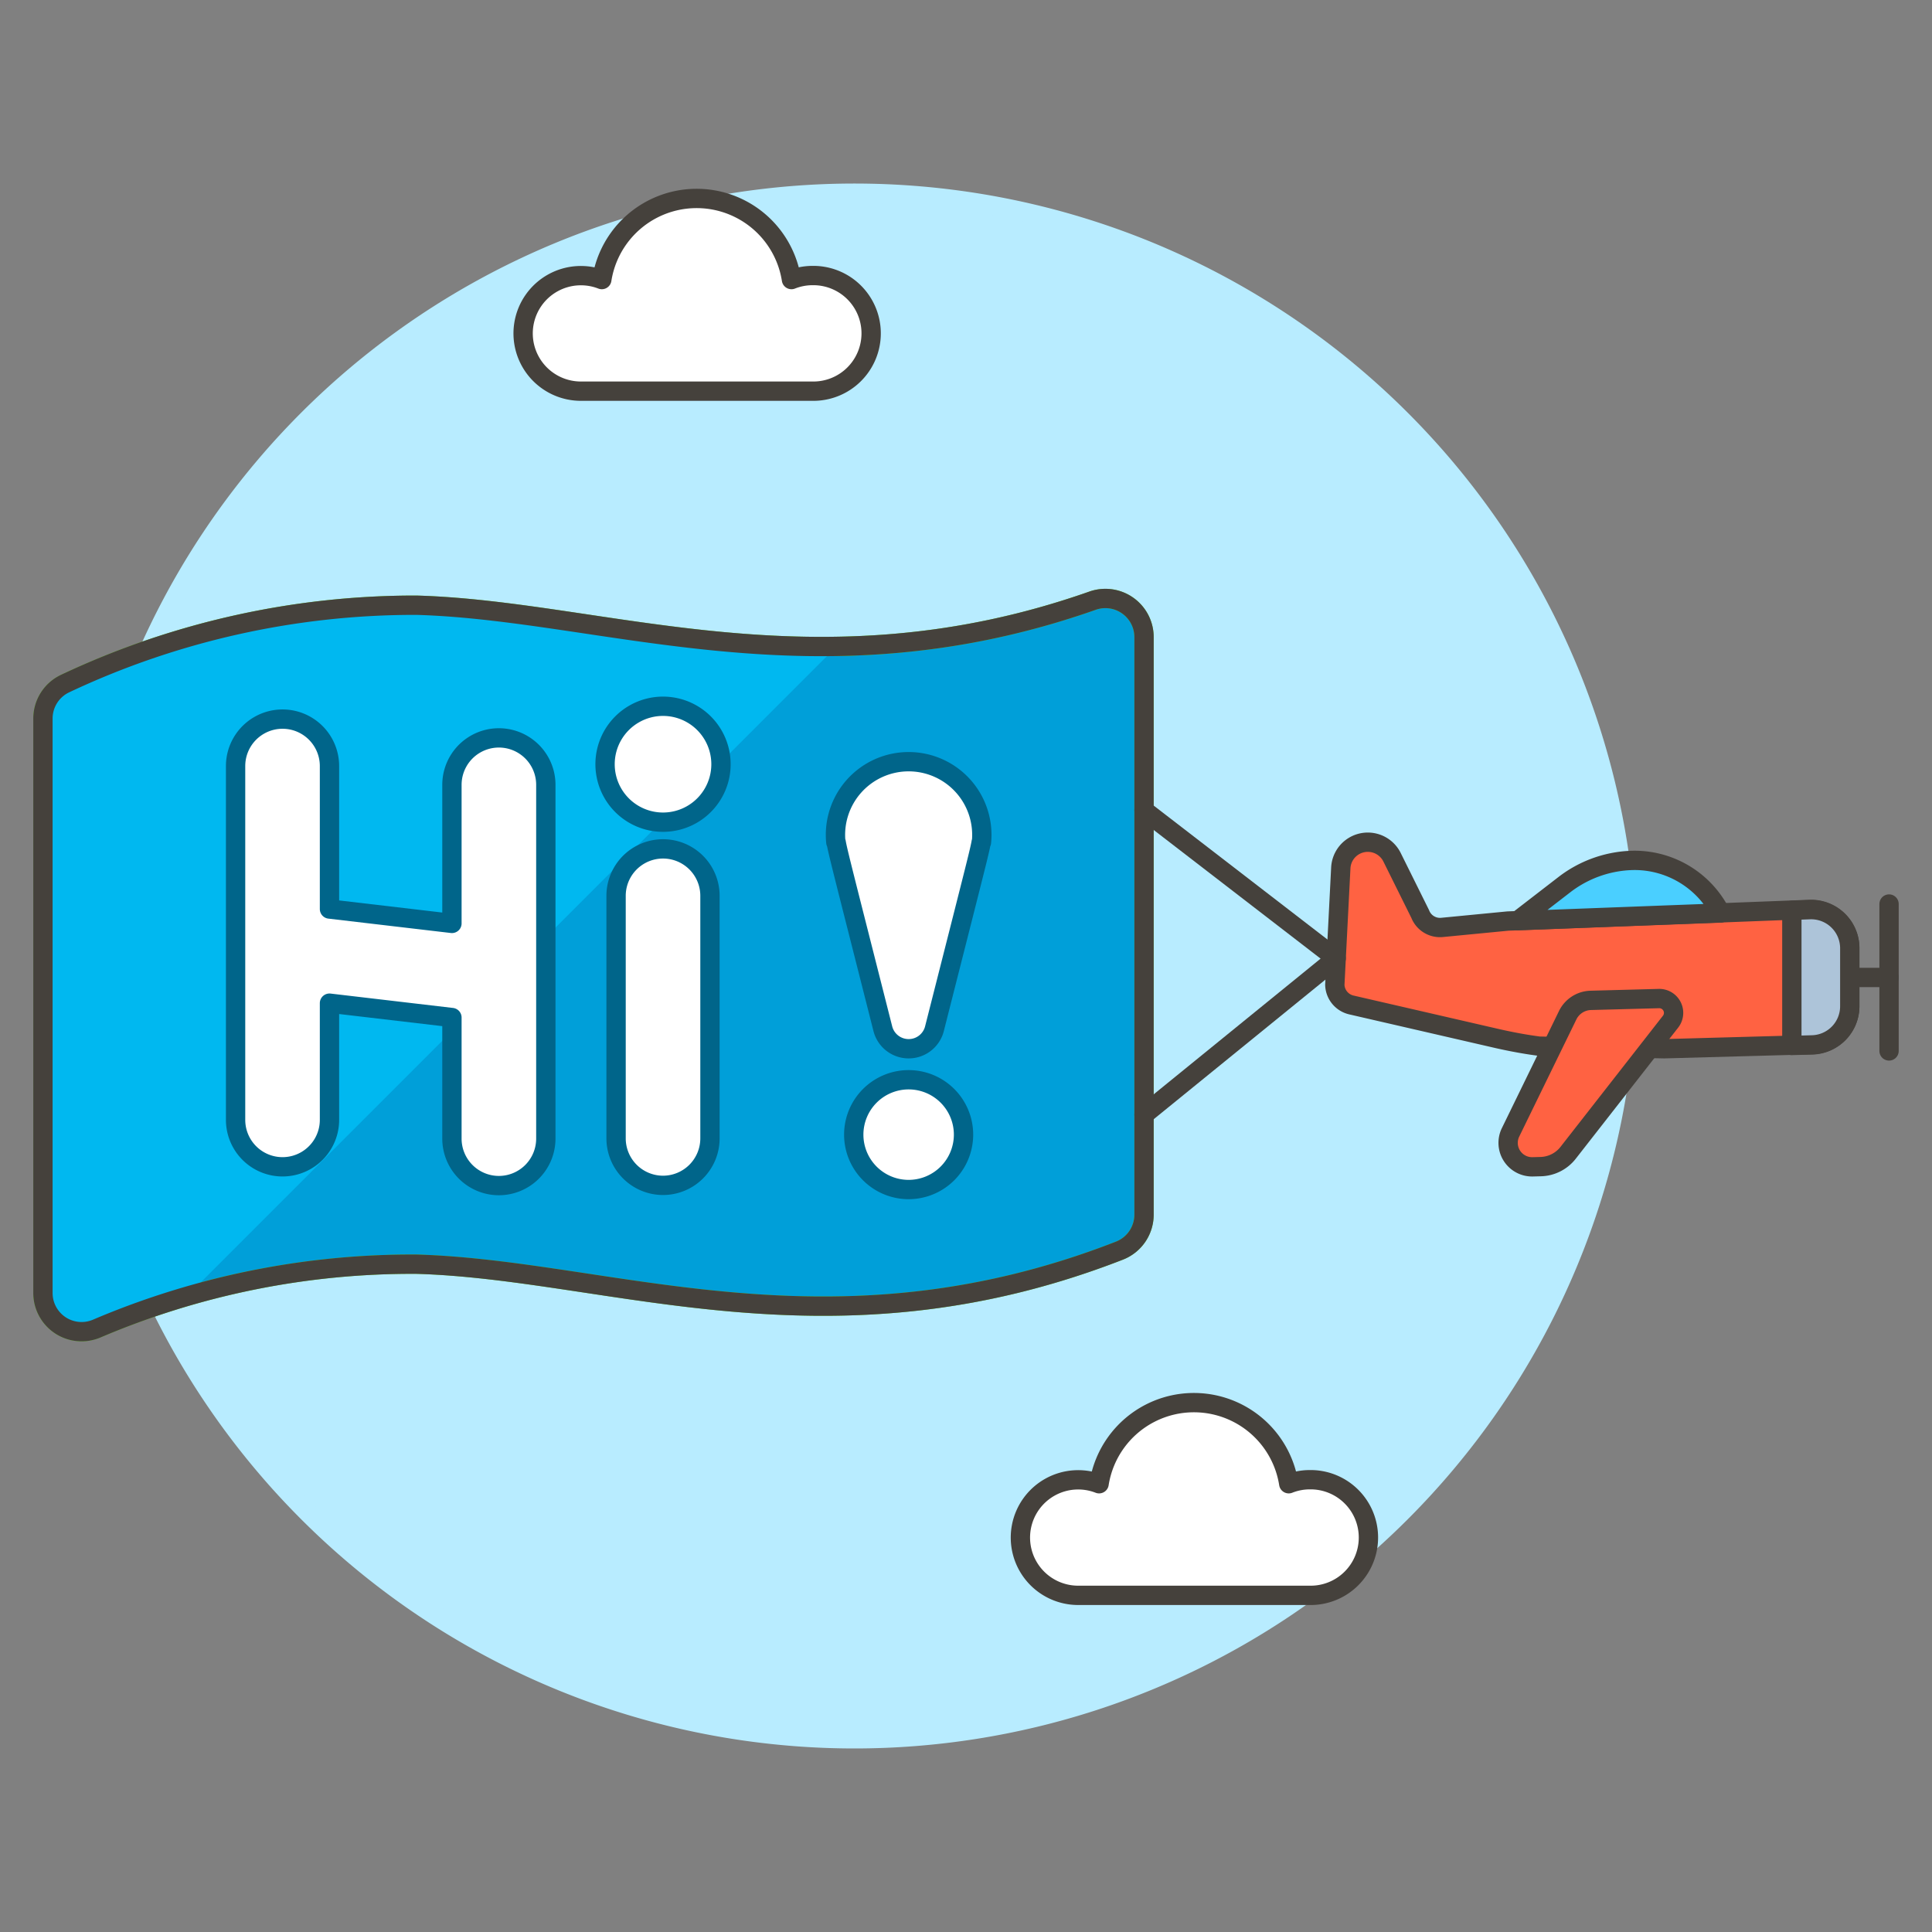 <svg viewBox="0 0 100 100" xmlns="http://www.w3.org/2000/svg" id="Plane-Hi-Sign--Streamline-Ux.svg" height="100" width="100"><rect x="0" y="0" width="100" height="100" fill="#808080" stroke="none"/><desc>Plane Hi Sign Streamline Illustration: https://streamlinehq.com</desc><path d="M4.227 50a40 40 0 1 0 80 0 40 40 0 1 0 -80 0Z" fill="#b8ecff" stroke="#b8ecff" stroke-width="1"></path><path d="M59.215 62.87a2 2 0 0 1 -1.275 1.864c-15.035 5.859 -26.333 0.985 -36.384 0.7a41.623 41.623 0 0 0 -16.565 3.34 2 2 0 0 1 -2.768 -1.847V37.191a2 2 0 0 1 1.151 -1.812 42.422 42.422 0 0 1 18.182 -4.053c9.744 0.274 20.644 4.816 34.994 -0.235a2 2 0 0 1 2.665 1.887Z" fill="#009fd9" stroke="#6dd627" stroke-width="1"></path><path d="M43.323 33.457c-8.229 0.141 -15.259 -1.947 -21.767 -2.131a42.422 42.422 0 0 0 -18.182 4.053 2 2 0 0 0 -1.151 1.812v29.736a2 2 0 0 0 2.768 1.847 46.653 46.653 0 0 1 4.651 -1.651l33.68 -33.68" fill="#00b8f0" stroke-width="1"></path><path d="M59.215 62.87a2 2 0 0 1 -1.275 1.864c-15.035 5.859 -26.333 0.985 -36.384 0.7a41.623 41.623 0 0 0 -16.565 3.34 2 2 0 0 1 -2.768 -1.847V37.191a2 2 0 0 1 1.151 -1.812 42.422 42.422 0 0 1 18.182 -4.053c9.744 0.274 20.644 4.816 34.994 -0.235a2 2 0 0 1 2.665 1.887Z" fill="none" stroke="#45413c" stroke-linecap="round" stroke-linejoin="round" stroke-width="1"></path><path d="m78.049 47.673 -3.43 0.332a1.1 1.1 0 0 1 -1.111 -0.7l-1.452 -2.926a1.4 1.4 0 0 0 -2.657 0.551l-0.309 6.046a1.106 1.106 0 0 0 0.845 1.038l7.606 1.752c0.7 0.157 1.408 0.29 2.124 0.383l6.47 0.134 7.665 -0.211a2 2 0 0 0 1.944 -2v-3a2 2 0 0 0 -2.086 -2Z" fill="#ff6242" stroke-width="1"></path><path d="M95.744 49.906v-0.824a2 2 0 0 0 -2.086 -2l-15.609 0.59 -3.43 0.332a1.1 1.1 0 0 1 -1.111 -0.7l-1.452 -2.926a1.4 1.4 0 0 0 -2.657 0.551l-0.274 5.371Z" fill="#ff6242" stroke-width="1"></path><path d="m78.049 47.673 -3.43 0.332a1.1 1.1 0 0 1 -1.111 -0.7l-1.452 -2.926a1.4 1.4 0 0 0 -2.657 0.551l-0.309 6.046a1.106 1.106 0 0 0 0.845 1.038l7.606 1.752c0.7 0.157 1.408 0.29 2.124 0.383l6.47 0.134 7.665 -0.211a2 2 0 0 0 1.944 -2v-3a2 2 0 0 0 -2.086 -2Z" fill="none" stroke="#45413c" stroke-linecap="round" stroke-linejoin="round" stroke-width="1"></path><path d="M81.165 59.67a1.862 1.862 0 0 1 -1.419 0.714l-0.413 0.011a1.241 1.241 0 0 1 -1.147 -1.785l2.957 -6.062a1.37 1.37 0 0 1 1.195 -0.769l3.527 -0.094a0.741 0.741 0 0 1 0.6 1.2Z" fill="#ff6242" stroke="#45413c" stroke-linecap="round" stroke-linejoin="round" stroke-width="1"></path><path d="m95.744 50.594 2.033 0" fill="none" stroke="#45413c" stroke-linecap="round" stroke-linejoin="round" stroke-width="1"></path><path d="m97.777 46.792 0 7.604" fill="none" stroke="#45413c" stroke-linecap="round" stroke-linejoin="round" stroke-width="1"></path><path d="M89.057 47.257a5 5 0 0 0 -4.694 -2.718 6.032 6.032 0 0 0 -3.391 1.25l-2.416 1.865Z" fill="#4acfff" stroke="#45413c" stroke-linecap="round" stroke-linejoin="round" stroke-width="1"></path><path d="m59.215 41.943 9.945 7.665 -9.945 8.085" fill="none" stroke="#45413c" stroke-linecap="round" stroke-linejoin="round" stroke-width="1"></path><path d="M67.782 76.59a2.966 2.966 0 0 0 -1.077 0.208 4.968 4.968 0 0 0 -9.816 0 2.99 2.99 0 1 0 -1.077 5.777h11.97a2.993 2.993 0 1 0 0 -5.985Z" fill="#ffffff" stroke="#45413c" stroke-linecap="round" stroke-linejoin="round" stroke-width="1"></path><path d="M42.043 14.262a2.987 2.987 0 0 0 -1.077 0.208 4.968 4.968 0 0 0 -9.816 0 2.99 2.99 0 1 0 -1.077 5.777h11.97a2.993 2.993 0 1 0 0 -5.985Z" fill="#ffffff" stroke="#45413c" stroke-linecap="round" stroke-linejoin="round" stroke-width="1"></path><path d="m92.746 47.118 0.912 -0.034a2 2 0 0 1 2.086 2v3a2 2 0 0 1 -1.944 2l-1.054 0.029Z" fill="#adc4d9" stroke="#45413c" stroke-linecap="round" stroke-linejoin="round" stroke-width="1"></path><path d="M25.822 61.366a2.432 2.432 0 0 1 -2.43 -2.43v-6.268l-6.338 -0.744v6.04a2.43 2.43 0 1 1 -4.86 0V39.651a2.43 2.43 0 0 1 4.86 0v7.4l6.338 0.744v-7.172a2.43 2.43 0 0 1 4.86 0v18.313a2.433 2.433 0 0 1 -2.43 2.43Z" fill="#ffffff" stroke="#00658a" stroke-linejoin="round" stroke-width="1"></path><path d="M34.318 61.354a2.433 2.433 0 0 1 -2.43 -2.43V46.368a2.43 2.43 0 0 1 4.86 0v12.556a2.433 2.433 0 0 1 -2.43 2.43Z" fill="#ffffff" stroke="#00658a" stroke-linejoin="round" stroke-width="1"></path><path d="M31.318 39.556a3 3 0 1 0 6 0 3 3 0 1 0 -6 0Z" fill="#ffffff" stroke="#00658a" stroke-linejoin="round" stroke-width="1"></path><path d="M47.031 61.57a2.841 2.841 0 1 1 2.841 -2.841 2.844 2.844 0 0 1 -2.841 2.841Z" fill="#ffffff" stroke="#00658a" stroke-linejoin="round" stroke-width="1"></path><path d="M47.031 54.283a1.378 1.378 0 0 1 -1.337 -1.041l-1.256 -4.951c-0.841 -3.315 -1.095 -4.316 -1.158 -4.694l-0.017 0a3.788 3.788 0 1 1 7.537 0l-0.015 0c-0.055 0.337 -0.273 1.195 -0.977 3.974l-1.441 5.676a1.376 1.376 0 0 1 -1.336 1.036Z" fill="#ffffff" stroke="#00658a" stroke-linejoin="round" stroke-width="1"></path></svg>